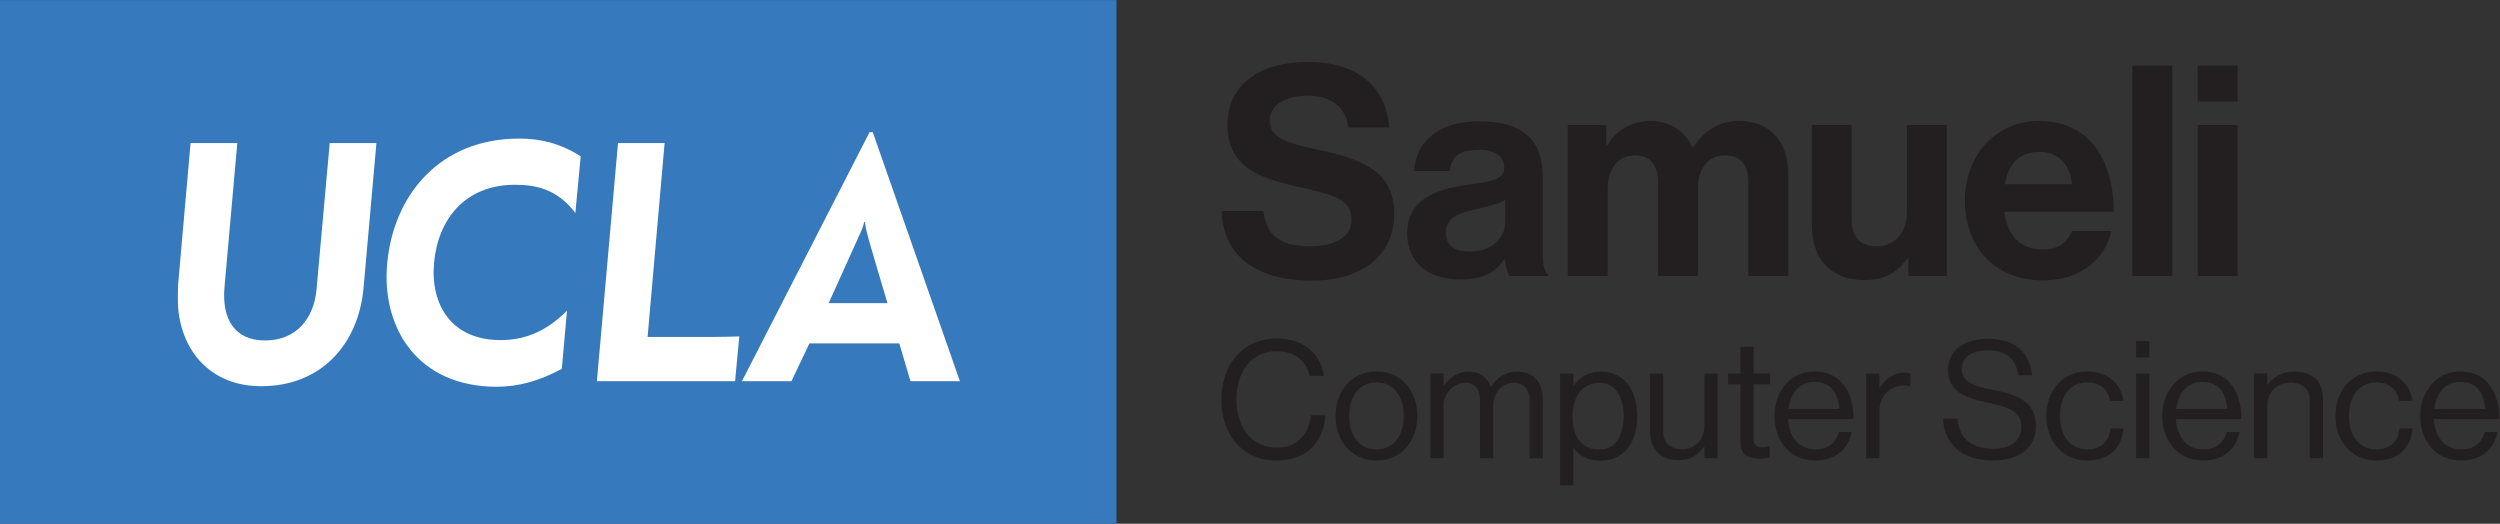 <?xml version="1.0" encoding="UTF-8" standalone="no"?>
<!-- Created with Inkscape (http://www.inkscape.org/) -->

<svg
   version="1.1"
   id="svg2"
   width="274.773"
   height="57.56"
   viewBox="0 0 274.773 57.56"
   sodipodi:docname="UCLA_Samueli_CS_block_cmyk.eps"
   xmlns:inkscape="http://www.inkscape.org/namespaces/inkscape"
   xmlns:sodipodi="http://sodipodi.sourceforge.net/DTD/sodipodi-0.dtd"
   xmlns="http://www.w3.org/2000/svg"
   xmlns:svg="http://www.w3.org/2000/svg">
  <rect x="0" y="0" width="274.773" height="57.56" fill="#333333" stroke="none"/>
  <defs
     id="defs6" />
  <sodipodi:namedview
     id="namedview4"
     pagecolor="#ffffff"
     bordercolor="#000000"
     borderopacity="0.25"
     inkscape:showpageshadow="2"
     inkscape:pageopacity="0.0"
     inkscape:pagecheckerboard="0"
     inkscape:deskcolor="#d1d1d1" />
  <g
     id="g8"
     inkscape:groupmode="layer"
     inkscape:label="ink_ext_XXXXXX"
     transform="matrix(1.333,0,0,-1.333,0,57.56)">
    <g
       id="g10"
       transform="scale(0.1)">
      <path
         d="m 1007.24,257.867 h 34.43 c 2.42,-20.847 14.3,-29.09 39.04,-29.09 17.94,0 33.7,6.297 33.7,22.305 0,16.973 -16.49,20.359 -42.92,26.426 -31.03,7.031 -59.4,15.273 -59.4,51.406 0,34.18 27.88,51.883 66.43,51.883 39.04,0 64.26,-19.16 66.92,-54.07 h -33.7 c -1.94,17.461 -15.52,26.191 -33.46,26.191 -18.91,0 -31.27,-8.008 -31.27,-20.371 0,-14.063 12.12,-18.184 37.82,-23.762 35.64,-7.762 64.73,-16.25 64.73,-53.582 0,-35.156 -28.36,-54.797 -67.4,-54.797 -47.03,0 -73.71,20.852 -74.92,57.461"
         style="fill:#231f20;fill-opacity:1;fill-rule:nonzero;stroke:none"
         id="path12" />
      <path
         d="m 1241.02,248.172 v 18.672 c -5.82,-3.399 -14.79,-5.344 -23.03,-7.278 -17.22,-3.875 -25.71,-7.761 -25.71,-19.394 0,-11.641 7.76,-15.762 19.4,-15.762 18.91,0 29.34,11.633 29.34,23.762 z m -0.25,-30.07 h -0.48 c -6.3,-9.454 -15.27,-16.727 -36.61,-16.727 -25.46,0 -43.4,13.34 -43.4,38.066 0,27.403 22.31,36.122 49.95,40.008 20.6,2.91 30.06,4.602 30.06,14.063 0,8.965 -7.03,14.785 -20.85,14.785 -15.52,0 -23.04,-5.574 -24,-17.449 h -29.34 c 0.97,21.816 17.21,40.976 53.58,40.976 37.34,0 52.37,-16.738 52.37,-45.832 v -63.281 c 0,-9.453 1.46,-15.027 4.37,-17.215 v -1.211 h -31.76 c -1.94,2.422 -3.16,8.242 -3.89,13.817"
         style="fill:#231f20;fill-opacity:1;fill-rule:nonzero;stroke:none"
         id="path14" />
      <path
         d="m 1292.61,328.668 h 31.76 v -16.727 h 0.73 c 6.78,11.395 18.91,20.118 36.12,20.118 15.76,0 28.37,-8.723 34.43,-21.817 h 0.49 c 8.48,13.574 21.58,21.817 37.33,21.817 26.19,0 40.98,-16.973 40.98,-44.121 v -83.653 h -32.97 v 78.074 c 0,14.063 -7.03,21.34 -19.16,21.34 -13.82,0 -22.3,-10.676 -22.3,-27.16 v -72.254 h -32.98 v 78.074 c 0,14.063 -7.03,21.34 -19.16,21.34 -13.33,0 -22.3,-10.676 -22.3,-27.16 v -72.254 h -32.97 v 124.383"
         style="fill:#231f20;fill-opacity:1;fill-rule:nonzero;stroke:none"
         id="path16" />
      <path
         d="m 1573.48,204.285 v 14.551 h -0.72 c -8.49,-11.398 -18.19,-17.949 -35.65,-17.949 -27.64,0 -43.16,17.703 -43.16,44.863 v 82.918 h 32.74 v -77.344 c 0,-14.551 6.55,-22.547 20.61,-22.547 15.52,0 24.97,11.629 24.97,28.125 v 71.766 h 32.97 V 204.285 h -31.76"
         style="fill:#231f20;fill-opacity:1;fill-rule:nonzero;stroke:none"
         id="path18" />
      <path
         d="m 1653.07,279.93 h 55.28 c -0.96,15.761 -11.39,26.668 -26.42,26.668 -17.46,0 -25.95,-10.418 -28.86,-26.668 z m -32.97,-13.332 c 0,36.855 24.97,65.461 61.34,65.461 40.01,0 61.35,-30.547 61.35,-74.914 h -90.2 c 2.42,-19.161 13.09,-31.036 31.76,-31.036 12.85,0 20.37,5.813 24,15.274 h 32.49 c -4.6,-22.07 -24.24,-40.731 -56.25,-40.731 -41.22,0 -64.49,28.848 -64.49,65.946"
         style="fill:#231f20;fill-opacity:1;fill-rule:nonzero;stroke:none"
         id="path20" />
      <path
         d="m 1758.13,377.645 h 32.97 v -173.36 h -32.97 v 173.36"
         style="fill:#231f20;fill-opacity:1;fill-rule:nonzero;stroke:none"
         id="path22" />
      <path
         d="m 1812.01,328.668 h 32.97 V 204.285 h -32.97 z m 0,48.977 h 32.97 v -29.582 h -32.97 v 29.582"
         style="fill:#231f20;fill-opacity:1;fill-rule:nonzero;stroke:none"
         id="path24" />
      <path
         d="M 920.547,0 H 0 V 431.738 H 920.547 V 0"
         style="fill:#3679bc;fill-opacity:1;fill-rule:nonzero;stroke:none"
         id="path26" />
      <path
         d="m 147.215,174.363 c -0.891,6.895 -0.453,16.879 -0.453,21.778 l 10.371,117.695 h 38.531 L 185.102,195.102 c -2.282,-25.696 7.808,-44.016 33.457,-44.016 26.222,0 40.082,18.637 42.367,41.434 l 10.933,121.316 h 38.512 L 299.727,194.039 c -4.297,-46.121 -34.899,-80.668 -84.364,-80.668 -38.578,0 -63.429,24.934 -68.148,60.992"
         style="fill:#ffffff;fill-opacity:1;fill-rule:nonzero;stroke:none"
         id="path28" />
      <path
         d="m 319.223,214.219 c 5.027,56.492 43.144,103.336 108.98,103.336 17.348,0 33.973,-3.961 50.598,-14.637 l -4.395,-46.68 c -15.191,19.985 -33.222,23.219 -49.875,23.219 -40.968,0 -63.437,-28.449 -66.66,-64.473 -3.109,-35.074 14.996,-63.589 54.688,-63.589 17.328,0 35.695,4.992 54.937,24.21 l -4.262,-47.91 c -18.726,-10.156 -36.164,-14.777 -53.703,-14.777 -65.152,0 -94.992,48.398 -90.308,101.301"
         style="fill:#ffffff;fill-opacity:1;fill-rule:nonzero;stroke:none"
         id="path30" />
      <path
         d="m 509.566,313.836 h 38.426 L 533.965,154.012 h 55.058 c 3.875,0 17.004,0.203 20.563,0.41 -0.199,-1.922 -3.504,-36.926 -3.504,-36.926 H 492.137 l 17.429,196.34"
         style="fill:#ffffff;fill-opacity:1;fill-rule:nonzero;stroke:none"
         id="path32" />
      <path
         d="m 719.617,322.824 -2.66,-0.035 -105.219,-205.293 h 40.84 l 14.785,31.145 h 74.125 l 9.25,-31.145 h 40.735 z m -9.855,-82.289 c 1.277,2.789 2.402,6.235 2.843,8.235 0.012,0.035 0.618,0.035 0.618,0.035 0.207,-2.481 0.66,-5.414 1.461,-8.305 2.101,-8.953 17.082,-58.656 17.082,-58.656 h -48.52 c 0,0 26,57.422 26.516,58.691"
         style="fill:#ffffff;fill-opacity:1;fill-rule:nonzero;stroke:none"
         id="path34" />
      <path
         d="m 1007.06,102.34 c 0,28.359 17.02,50.371 45.78,50.371 22.55,0 36.2,-12.969 38.76,-30.781 h -11.89 c -2.29,12.011 -11.87,20.254 -27.14,20.254 -21.2,0 -33.08,-17.149 -33.08,-39.844 0,-23.633 13.1,-39.571 33.22,-39.571 18.23,0 26.87,12.422 28.09,26.602 h 12.02 c -0.14,-9.59 -4.73,-20.391 -11.62,-27.129 -6.75,-6.621 -16.61,-10.137 -28.9,-10.137 -27.41,0 -45.24,20.938 -45.24,50.234"
         style="fill:#231f20;fill-opacity:1;fill-rule:nonzero;stroke:none"
         id="path36" />
      <path
         d="m 1157.4,88.844 c 0,15.39 -7.56,27.676 -22.42,27.676 -14.85,0 -22.55,-12.286 -22.55,-27.676 0,-15.41 7.7,-27.559 22.55,-27.559 14.86,0 22.42,12.148 22.42,27.559 z m -56.18,0 c 0,20.254 12.97,36.719 33.76,36.719 20.94,0 33.63,-16.465 33.63,-36.719 0,-20.273 -12.69,-36.738 -33.63,-36.738 -20.79,0 -33.76,16.465 -33.76,36.738"
         style="fill:#231f20;fill-opacity:1;fill-rule:nonzero;stroke:none"
         id="path38" />
      <path
         d="m 1179.35,123.805 h 10.94 v -9.981 h 0.27 c 4.32,6.739 11.75,11.602 20.52,11.602 8.51,0 15.26,-4.317 18.23,-12.422 h 0.27 c 4.46,7.969 12.84,12.422 21.34,12.422 12.42,0 21.2,-7.969 21.2,-22.403 V 54 h -10.94 v 48.477 c 0,8.632 -5.8,13.769 -12.83,13.769 -9.05,0 -17.15,-7.832 -17.15,-18.769 V 54 h -10.93 v 48.477 c 0,8.632 -4.87,13.769 -12.02,13.769 -8.51,0 -17.96,-7.832 -17.96,-18.769 V 54 h -10.94 v 69.805"
         style="fill:#231f20;fill-opacity:1;fill-rule:nonzero;stroke:none"
         id="path40" />
      <path
         d="m 1338.76,88.57 c 0,15.664 -6.62,27.539 -19.86,27.539 -15.25,0 -22.28,-12.421 -22.28,-27.539 0,-15.137 6.08,-27.422 22.15,-27.422 13.37,0 19.99,11.621 19.99,27.422 z m -52.4,35.235 h 10.94 v -9.844 h 0.27 c 5.27,7.148 12.29,11.465 22.42,11.465 17.68,0 29.97,-13.496 29.97,-36.719 0,-22.422 -11.48,-36.738 -30.38,-36.738 -9.45,0 -16.2,2.832 -22.01,10.273 h -0.27 V 31.578 h -10.94 v 92.227"
         style="fill:#231f20;fill-opacity:1;fill-rule:nonzero;stroke:none"
         id="path42" />
      <path
         d="m 1405.31,54 v 9.59 h -0.27 c -5,-6.758 -10.94,-11.211 -21.07,-11.211 -14.31,0 -23.5,8.633 -23.5,23.086 v 48.34 h 10.94 V 75.738 c 0,-9.043 5.8,-14.316 15.66,-14.316 11.08,0 18.24,8.379 18.24,19.453 v 42.93 h 10.93 V 54 h -10.93"
         style="fill:#231f20;fill-opacity:1;fill-rule:nonzero;stroke:none"
         id="path44" />
      <path
         d="m 1424.86,123.805 h 10.13 v 22.011 h 10.94 v -22.011 h 13.5 v -8.907 h -13.5 V 69.527 c 0,-4.863 2.56,-6.484 7.02,-6.484 2.16,0 4.59,0.547 5.81,0.938 h 0.4 v -9.453 c -2.56,-0.527 -5.53,-0.938 -8.78,-0.938 -8.91,0 -15.39,3.652 -15.39,13.496 v 47.812 h -10.13 v 8.907"
         style="fill:#231f20;fill-opacity:1;fill-rule:nonzero;stroke:none"
         id="path46" />
      <path
         d="m 1474.56,94.508 h 42 c -0.67,13.906 -7.83,22.422 -20.39,22.422 -12.96,0 -19.99,-9.727 -21.61,-22.422 z m -11.48,-5.664 c 0,20.254 13.24,36.719 33.09,36.719 20.93,0 32.14,-16.192 32.14,-39.297 h -54.01 c 0.8,-14.18 8.5,-24.98 22.54,-24.98 10.13,0 16.88,4.863 19.32,14.316 h 10.66 c -3.24,-14.98 -14.18,-23.496 -29.98,-23.496 -21.33,0 -33.76,16.465 -33.76,36.738"
         style="fill:#231f20;fill-opacity:1;fill-rule:nonzero;stroke:none"
         id="path48" />
      <path
         d="m 1549.62,112.203 h 0.27 c 4.19,6.738 11.48,12.422 20.8,12.422 2.02,0 3.1,-0.273 4.45,-0.82 v -10.528 h -0.41 c -1.62,0.547 -2.7,0.684 -4.85,0.684 -10.81,0 -20.26,-8.106 -20.26,-21.211 V 54 h -10.94 v 69.805 h 10.94 v -11.602"
         style="fill:#231f20;fill-opacity:1;fill-rule:nonzero;stroke:none"
         id="path50" />
      <path
         d="m 1601.99,86.676 h 11.89 c 1.62,-16.348 11.61,-24.844 29.84,-24.844 13.37,0 22.96,6.074 22.96,18.086 0,13.242 -11.62,16.348 -28.9,20.117 -17.02,3.789 -31.6,8.653 -31.6,26.875 0,15.938 13.23,25.528 32.81,25.528 24.18,0 34.17,-12.286 36.6,-30.118 h -11.48 c -1.75,13.789 -10.67,20.664 -24.84,20.664 -13.1,0 -21.75,-5.527 -21.75,-15.527 0,-10.937 10.8,-14.18 25.26,-17.012 18.77,-3.789 35.91,-8.379 35.91,-30.117 0,-18.086 -14.71,-28.223 -35.51,-28.223 -27.14,0 -40.11,15.117 -41.19,34.57"
         style="fill:#231f20;fill-opacity:1;fill-rule:nonzero;stroke:none"
         id="path52" />
      <path
         d="m 1687.27,88.844 c 0,20.254 12.96,36.719 33.76,36.719 16.47,0 27.41,-9.454 29.84,-24.297 h -11.07 c -1.62,9.453 -8.24,15.254 -18.77,15.254 -14.86,0 -22.55,-12.286 -22.55,-27.676 0,-15.41 7.69,-27.559 22.55,-27.559 11.34,0 18.09,6.484 19.04,17.285 h 10.8 c -1.48,-16.738 -12.42,-26.465 -29.84,-26.465 -20.8,0 -33.76,16.465 -33.76,36.738"
         style="fill:#231f20;fill-opacity:1;fill-rule:nonzero;stroke:none"
         id="path54" />
      <path
         d="m 1761.25,123.805 h 10.94 V 54 h -10.94 z m 0,26.738 h 10.94 v -13.496 h -10.94 v 13.496"
         style="fill:#231f20;fill-opacity:1;fill-rule:nonzero;stroke:none"
         id="path56" />
      <path
         d="m 1794.35,94.508 h 42 c -0.68,13.906 -7.84,22.422 -20.39,22.422 -12.96,0 -19.99,-9.727 -21.61,-22.422 z m -11.47,-5.664 c 0,20.254 13.23,36.719 33.08,36.719 20.93,0 32.14,-16.192 32.14,-39.297 h -54.02 c 0.81,-14.18 8.51,-24.98 22.56,-24.98 10.13,0 16.87,4.863 19.31,14.316 h 10.66 c -3.23,-14.98 -14.18,-23.496 -29.97,-23.496 -21.34,0 -33.76,16.465 -33.76,36.738"
         style="fill:#231f20;fill-opacity:1;fill-rule:nonzero;stroke:none"
         id="path58" />
      <path
         d="m 1869.44,114.625 h 0.27 c 5,6.621 12.02,10.801 22.14,10.801 14.59,0 23.5,-7.969 23.5,-22.403 V 54 h -10.94 v 48.066 c 0,9.043 -5.94,14.18 -15.8,14.18 -11.07,0 -19.17,-7.832 -19.17,-19.316 V 54 h -10.94 v 69.805 h 10.94 v -9.18"
         style="fill:#231f20;fill-opacity:1;fill-rule:nonzero;stroke:none"
         id="path60" />
      <path
         d="m 1925.62,88.844 c 0,20.254 12.96,36.719 33.76,36.719 16.48,0 27.42,-9.454 29.85,-24.297 h -11.08 c -1.62,9.453 -8.24,15.254 -18.77,15.254 -14.86,0 -22.56,-12.286 -22.56,-27.676 0,-15.41 7.7,-27.559 22.56,-27.559 11.34,0 18.1,6.484 19.04,17.285 h 10.81 c -1.5,-16.738 -12.43,-26.465 -29.85,-26.465 -20.8,0 -33.76,16.465 -33.76,36.738"
         style="fill:#231f20;fill-opacity:1;fill-rule:nonzero;stroke:none"
         id="path62" />
      <path
         d="m 2007.03,94.508 h 41.99 c -0.67,13.906 -7.83,22.422 -20.39,22.422 -12.96,0 -19.98,-9.727 -21.6,-22.422 z m -11.48,-5.664 c 0,20.254 13.24,36.719 33.08,36.719 20.94,0 32.15,-16.192 32.15,-39.297 h -54.02 c 0.81,-14.18 8.5,-24.98 22.55,-24.98 10.13,0 16.88,4.863 19.31,14.316 h 10.67 c -3.24,-14.98 -14.18,-23.496 -29.98,-23.496 -21.33,0 -33.76,16.465 -33.76,36.738"
         style="fill:#231f20;fill-opacity:1;fill-rule:nonzero;stroke:none"
         id="path64" />
    </g>
  </g>
</svg>
